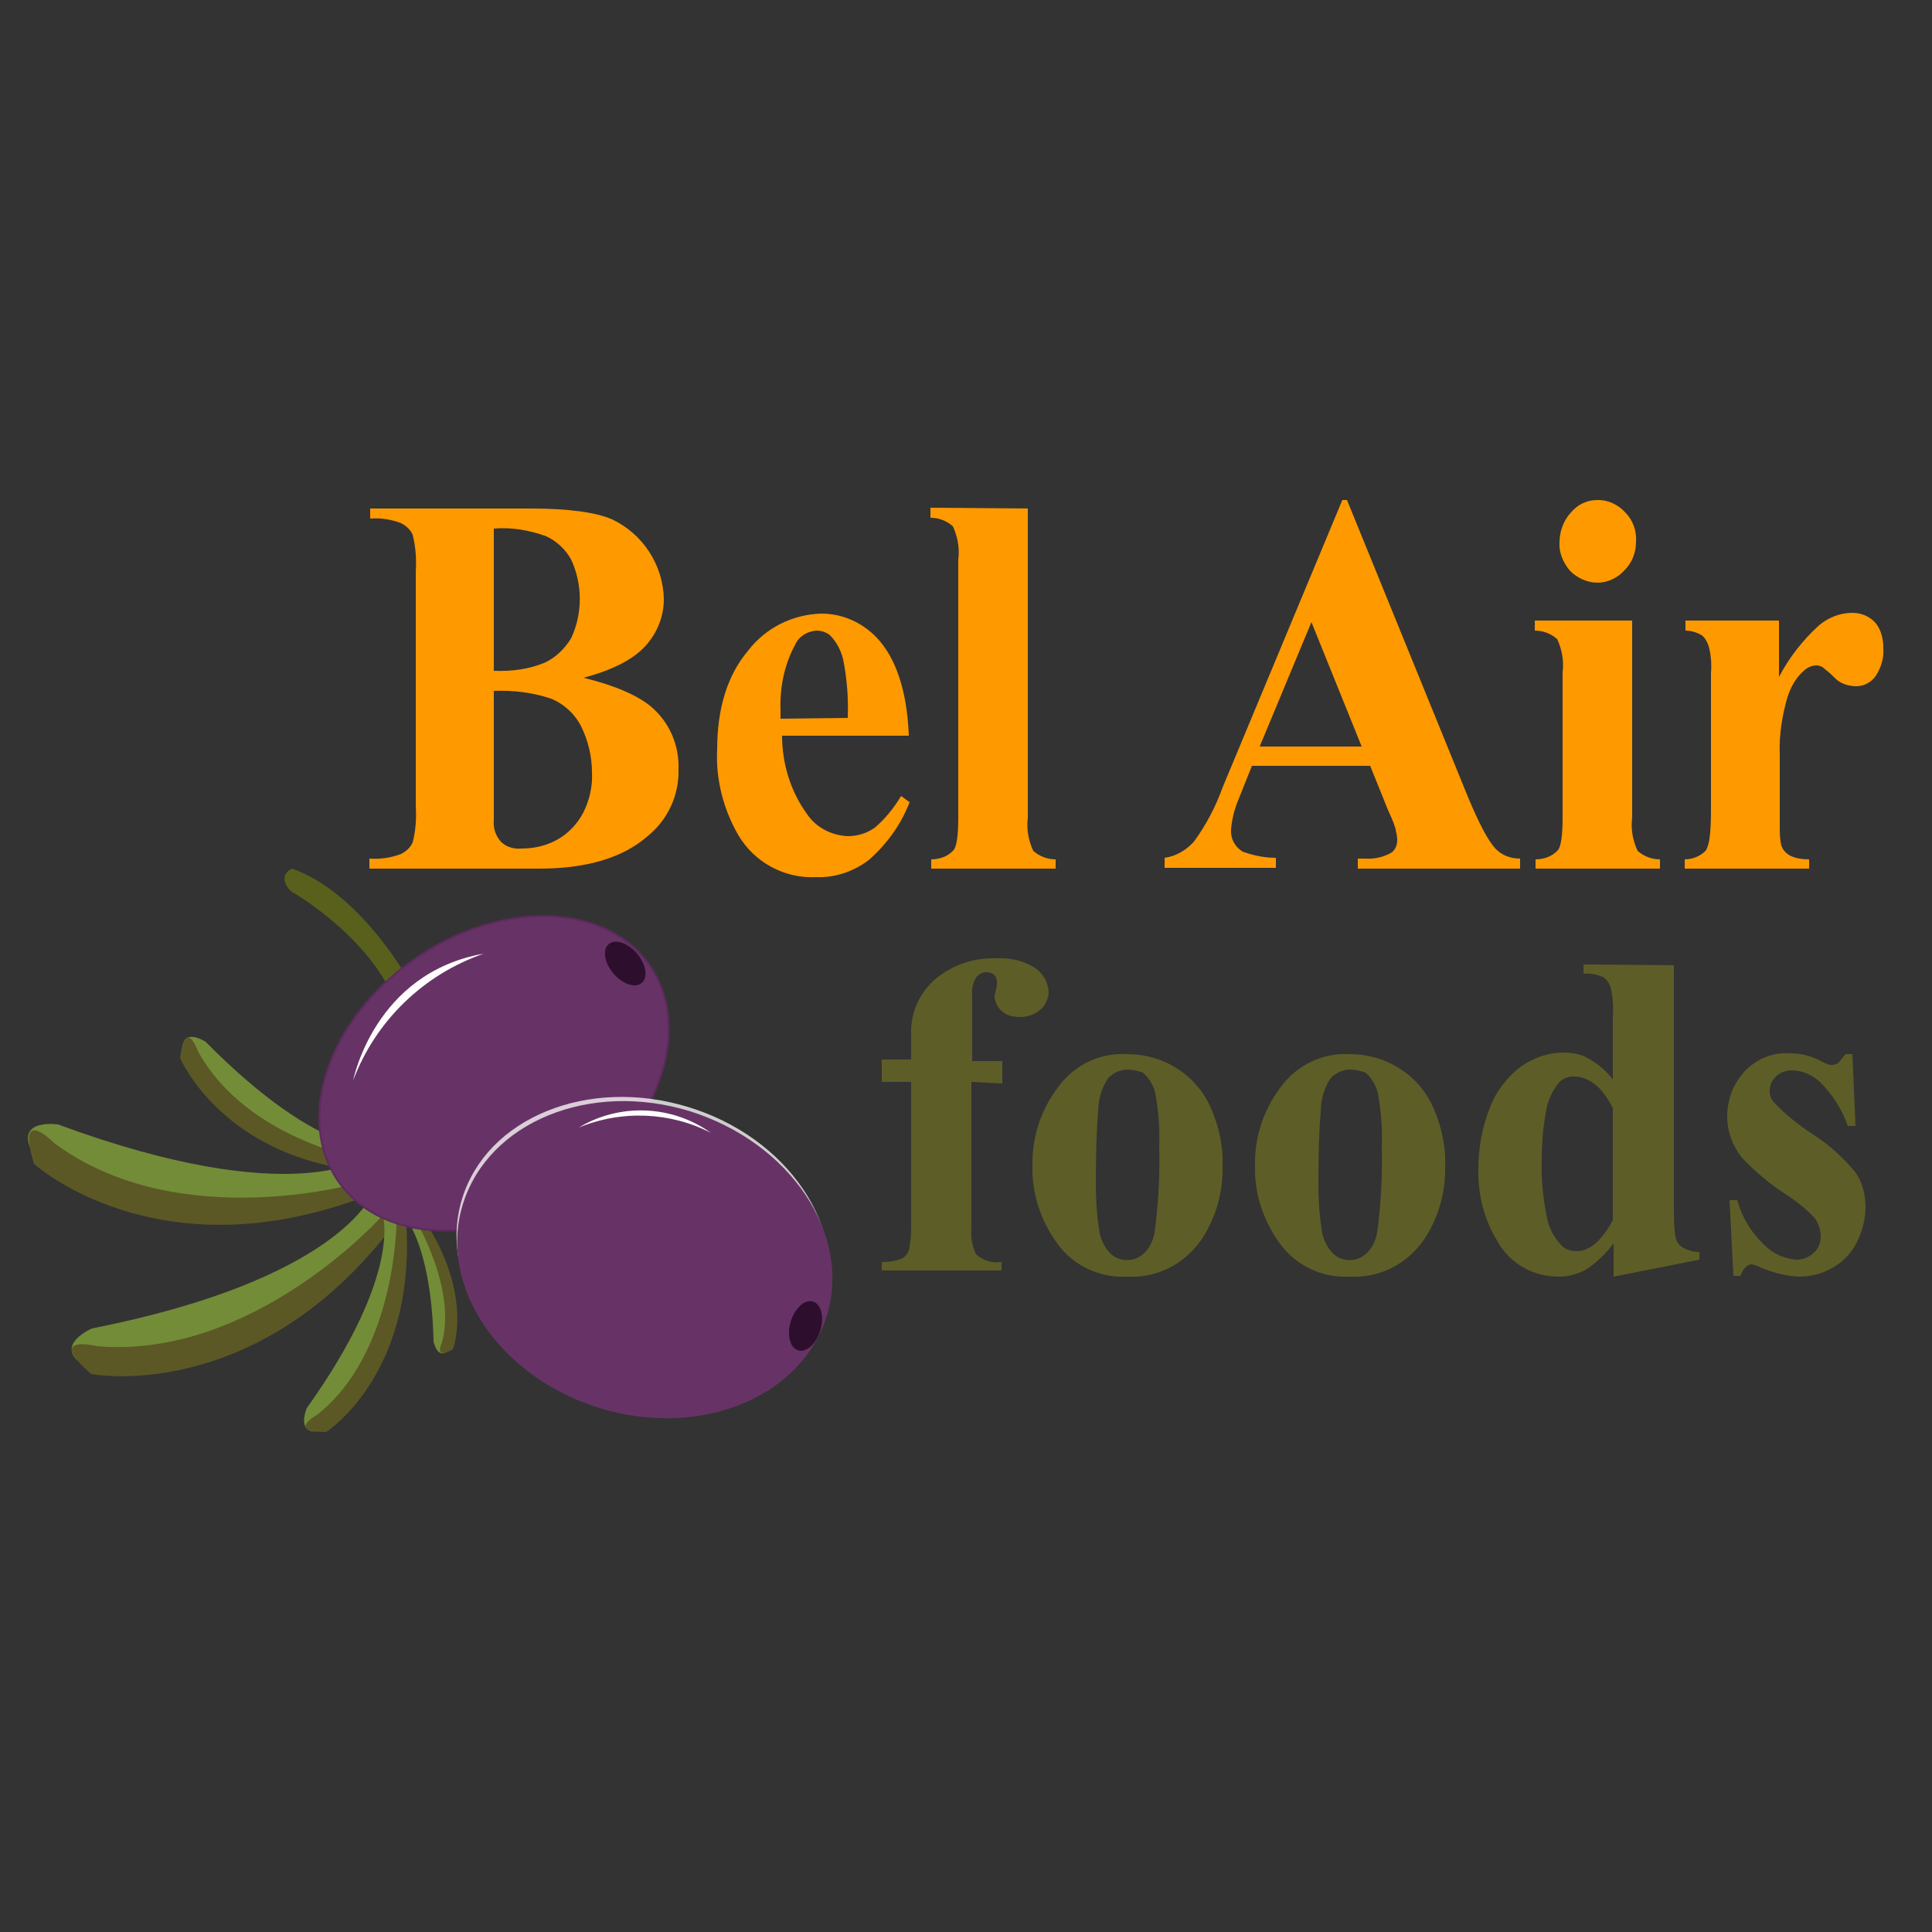 <?xml version="1.0" encoding="utf-8"?>
<!-- Generator: Adobe Illustrator 21.1.0, SVG Export Plug-In . SVG Version: 6.00 Build 0)  -->
<svg version="1.1" id="Layer_1" xmlns="http://www.w3.org/2000/svg" xmlns:xlink="http://www.w3.org/1999/xlink" x="0px" y="0px"
	 viewBox="0 0 250 250" style="enable-background:new 0 0 250 250;" xml:space="preserve">
<rect x="0" y="0" width="250" height="250" fill="#333333" stroke="none"/>
<style type="text/css">
	.st0{fill:#58601C;}
	.st1{fill:#738C38;}
	.st2{fill:#5B5825;}
	.st3{fill:#673366;stroke:#5D2A5E;stroke-width:0.25;stroke-miterlimit:10;}
	.st4{opacity:0.76;fill:#FFFFFF;enable-background:new    ;}
	.st5{fill:#673366;}
	.st6{fill:#FFFFFF;}
	.st7{fill:#2D0F2D;}
	.st8{fill:#FF9900;}
	.st9{fill:#5D5D27;}
</style>
<title>Grocery</title>
<path class="st0" d="M52.8,126.7c0,0-6.2-11.2-15-14.3c0,0-2.1,0.8-0.2,2.9c0,0,9.7,5.4,13.5,14.1l3,2.2L52.8,126.7z"/>
<path class="st1" d="M48.1,154.6c0,0-4.3,11-36.2,17.3c0,0-6.3,2.7,0.6,5.6c0,0,15.2,2.7,36.7-17.2l5.2-8.9L48.1,154.6z"/>
<path class="st2" d="M49.1,157.7c0,0-16.5,18.2-36.5,16.5c0,0-6.9-1.7-0.8,3.6c0,0,20.7,4,38.3-18.2l1.7-4.7L49.1,157.7z"/>
<path class="st1" d="M47.5,149.7c0,0-9.4,7.1-40-4.2c0,0-6.8-1-2.4,5.1c0,0,11.5,10.3,40.3,4.5l9.2-4.9L47.5,149.7z"/>
<path class="st2" d="M46.7,153c0,0-23.6,6.9-39.7-5.1c0,0-5-5.1-2.6,2.7c0,0,15.6,14.2,42.1,4.5l3.9-3.1L46.7,153z"/>
<path class="st1" d="M49.6,148.6c0,0-7.7,1.7-23-13.8c0,0-3.8-2.5-2.9,2.5c0,0,4.1,9.6,23.2,14.1l6.9-0.4L49.6,148.6z"/>
<path class="st2" d="M48.3,150.3c0,0-16.2-2.4-22.7-14.3c0,0-1.6-4.5-2.3,0.9c0,0,5.5,13.1,24.3,14.7l3.2-0.8L48.3,150.3z"/>
<path class="st1" d="M49.5,157.1c0,0,2.7,7.6-9.8,25.1c0,0-1.8,4.2,2.7,2.7c0,0,8.3-5.3,10.1-25.3l-1.3-7L49.5,157.1z"/>
<path class="st2" d="M51.3,158.3c0,0-0.1,16.8-10.3,24.8c0,0-4,2.2,1.2,2.2c0,0,11.4-7.2,10.4-26.5l-1.2-3.2L51.3,158.3z"/>
<path class="st1" d="M51.6,156.4c0,0,4.2,3.5,4.5,17.2c0,0,0.6,2.9,2.3,0.7c0,0,2.2-5.6-4.4-17.4l-3.3-3.6L51.6,156.4z"/>
<path class="st2" d="M53,156.5c0,0,6.2,9.6,4.2,17.2c0,0-1.2,2.4,1.4,0.9c0,0,3-7.5-4.7-18.2L52,155L53,156.5z"/>
<ellipse transform="matrix(0.822 -0.57 0.57 0.822 -67.721 61.221)" class="st3" cx="63.9" cy="138.8" rx="24.5" ry="18"/>
<ellipse transform="matrix(0.291 -0.957 0.957 0.291 -96.3 194.675)" class="st4" cx="83.2" cy="162.3" rx="19.9" ry="24.5"/>
<path class="st5" d="M107,170.2c-3.2,10.6-16.4,16-29.4,12c-13-4-21-15.8-17.7-26.4s16.4-16,29.4-12
	C102.3,147.9,110.2,159.7,107,170.2z"/>
<path class="st6" d="M74.9,145.9c5.3-3.2,12.1-2.9,17.1,0.7C86.8,143.9,80.5,143.6,74.9,145.9z"/>
<path class="st6" d="M45.7,139.8c0,0,2.7-13.9,16.9-16.4C54.8,126.1,48.6,132.1,45.7,139.8z"/>
<ellipse transform="matrix(0.76 -0.65 0.65 0.76 -61.57 82.57)" class="st7" cx="80.9" cy="124.6" rx="2" ry="3.3"/>
<ellipse transform="matrix(0.291 -0.957 0.957 0.291 -90.403 221.332)" class="st7" cx="104.2" cy="171.7" rx="3.3" ry="2"/>
<path class="st8" d="M75.5,87.7c4.1,1,7,2.3,8.7,3.7c2.4,2,3.7,5,3.6,8.1c0.1,3.4-1.4,6.6-4,8.7c-3.2,2.8-7.9,4.2-14,4.2h-22v-1.3
	c1.4,0.1,2.8-0.1,4.1-0.6c0.6-0.3,1.2-0.8,1.5-1.5c0.4-1.5,0.5-3.2,0.4-4.7V74c0.1-1.6,0-3.2-0.4-4.8c-0.3-0.7-0.9-1.2-1.5-1.5
	c-1.3-0.5-2.6-0.7-4-0.6v-1.3h20.7c5,0,8.5,0.5,10.6,1.4c4,1.9,6.6,5.9,6.7,10.3c0,2.2-0.8,4.3-2.3,6C82,85.3,79.3,86.7,75.5,87.7z
	 M63.9,89.4v15v1.7c-0.1,1,0.2,2,0.9,2.8c0.7,0.7,1.7,1,2.7,0.9c1.7,0,3.3-0.4,4.7-1.2c1.4-0.8,2.6-2.1,3.3-3.5
	c0.8-1.6,1.2-3.4,1.1-5.2c0-2-0.5-4.1-1.4-5.9c-0.8-1.6-2.2-2.9-3.9-3.6C68.9,89.6,66.4,89.3,63.9,89.4L63.9,89.4z M63.9,86.8
	c2.3,0.1,4.6-0.2,6.7-1.1c1.4-0.7,2.5-1.8,3.3-3.1c1.5-3.2,1.5-7,0-10.2c-0.7-1.3-1.9-2.4-3.2-3c-2.2-0.8-4.5-1.2-6.8-1L63.9,86.8z"
	/>
<path class="st8" d="M117.6,95.2h-16.4c0,3.6,1.1,7.2,3.2,10.1c1.2,1.8,3.2,2.8,5.3,2.9c1.3,0,2.5-0.4,3.5-1.1
	c1.4-1.2,2.5-2.6,3.4-4.1l1.1,0.8c-1.1,2.9-3,5.5-5.3,7.5c-2,1.5-4.4,2.3-6.8,2.2c-4.1,0.2-8-1.9-10.1-5.5c-1.9-3.3-2.9-7.2-2.7-11
	c0-5.3,1.3-9.6,4-12.8c2.3-3,5.8-4.7,9.5-4.8c3.1,0,6,1.5,7.9,4C116.2,86,117.4,90,117.6,95.2z M109.7,92.9c0.1-2.5-0.1-5.1-0.6-7.6
	c-0.3-1.2-0.9-2.3-1.7-3.1c-0.5-0.4-1.1-0.6-1.8-0.6c-1.1,0.1-2.2,0.7-2.7,1.8c-1.4,2.6-2,5.5-1.9,8.4v1.2L109.7,92.9z"/>
<path class="st8" d="M133,65.8v40c-0.2,1.5,0.1,3,0.7,4.3c0.8,0.7,1.8,1.1,2.9,1.1v1.2h-16.1v-1.2c1.1,0,2.2-0.4,2.9-1.2
	c0.4-0.5,0.6-1.9,0.6-4.2V72.4c0.2-1.5-0.1-3-0.7-4.3c-0.8-0.7-1.8-1.1-2.9-1.1v-1.3L133,65.8z"/>
<path class="st8" d="M177.3,99.1H162l-1.8,4.5c-0.5,1.2-0.8,2.5-0.9,3.7c-0.1,1.2,0.5,2.3,1.5,2.9c1.4,0.5,2.8,0.8,4.3,0.8v1.3
	h-14.4v-1.3c1.5-0.2,2.8-1,3.8-2.1c1.6-2.2,2.8-4.5,3.7-7l15.5-37.2h0.6l15.6,38.3c1.5,3.6,2.7,5.9,3.7,6.9c0.8,0.8,1.9,1.2,3.1,1.2
	v1.3h-21v-1.3h0.9c1.2,0.1,2.5-0.2,3.5-0.8c0.5-0.4,0.7-1,0.7-1.6c0-0.5-0.1-0.9-0.2-1.3c0-0.2-0.3-1.1-1-2.6L177.3,99.1z
	 M176.2,96.6l-6.5-16.1l-6.7,16.1H176.2z"/>
<path class="st8" d="M211.2,80.3v25.5c-0.2,1.5,0.1,3,0.7,4.3c0.8,0.7,1.8,1.1,2.9,1.1v1.2h-16.1v-1.2c1.1,0,2.2-0.4,2.9-1.2
	c0.4-0.5,0.6-1.9,0.6-4.2V87c0.2-1.5-0.1-3-0.7-4.3c-0.8-0.7-1.8-1.1-2.9-1.1v-1.3L211.2,80.3z M206.8,64.7c1.3,0,2.6,0.6,3.5,1.6
	c1,1,1.5,2.4,1.4,3.8c0,1.4-0.5,2.7-1.5,3.7c-0.9,1-2.2,1.6-3.5,1.6c-1.3,0-2.6-0.6-3.5-1.5c-0.9-1-1.5-2.4-1.4-3.7
	c0-1.4,0.5-2.8,1.4-3.8C204.2,65.2,205.4,64.7,206.8,64.7z"/>
<path class="st8" d="M230.2,80.3v7.3c1.3-2.5,3.1-4.8,5.2-6.7c1.2-1,2.7-1.6,4.3-1.6c1.1,0,2.1,0.4,2.9,1.2c0.8,0.9,1.1,2.1,1.1,3.4
	c0.1,1.3-0.3,2.5-1,3.6c-0.6,0.8-1.5,1.3-2.5,1.3c-1.1,0-2.2-0.4-2.9-1.2c-0.5-0.5-1-0.9-1.5-1.3c-0.2-0.1-0.5-0.2-0.7-0.2
	c-0.7,0-1.3,0.3-1.8,0.8c-1,0.9-1.6,2.1-2,3.3c-0.7,2.4-1.1,4.9-1,7.4v7.4v1.9c0,0.8,0,1.7,0.2,2.5c0.2,0.6,0.6,1,1.1,1.3
	c0.8,0.4,1.7,0.5,2.5,0.5v1.2H218v-1.2c1,0,2-0.4,2.7-1.1c0.5-0.7,0.7-2.4,0.7-5.2V87.1c0.1-1.2,0-2.4-0.3-3.5
	c-0.2-0.6-0.5-1.1-0.9-1.4c-0.7-0.4-1.4-0.6-2.1-0.6v-1.3L230.2,80.3z"/>
<path class="st9" d="M125.7,140v18.9c-0.1,1.2,0.1,2.4,0.6,3.4c0.9,0.8,2.1,1.2,3.3,1v1.1h-15.5v-1.1c0.9,0,1.7-0.1,2.5-0.4
	c0.5-0.2,0.8-0.6,1-1.1c0.2-0.9,0.3-1.9,0.3-2.9V140h-3.8v-2.9h3.8v-2v-1.3c-0.1-2.6,1-5.2,3-7c2.2-1.9,5.1-2.9,8-2.8
	c1.8-0.1,3.6,0.3,5.1,1.3c1,0.7,1.6,1.8,1.7,3c0,0.9-0.4,1.7-1,2.3c-0.8,0.7-1.7,1-2.8,1c-0.8,0-1.7-0.2-2.3-0.8
	c-0.5-0.4-0.8-1.1-0.9-1.7c0-0.4,0.1-0.7,0.2-1.1c0.1-0.3,0.1-0.6,0.1-0.9c0-0.3-0.1-0.7-0.3-0.9c-0.3-0.3-0.7-0.4-1.1-0.4
	c-0.5,0-1,0.3-1.3,0.7c-0.4,0.7-0.6,1.5-0.5,2.2v5.1v3.5h3.9v2.9L125.7,140z"/>
<path class="st9" d="M145.8,136.4c2.3,0,4.5,0.6,6.4,1.8c2,1.2,3.6,3.1,4.5,5.2c1,2.3,1.6,4.9,1.5,7.4c0.1,3.5-0.9,6.9-2.8,9.7
	c-2.2,3.1-5.7,4.9-9.5,4.7c-3.6,0.2-7-1.4-9.1-4.3c-2.1-2.9-3.3-6.4-3.2-10c-0.1-3.7,1.1-7.3,3.3-10.2
	C138.9,137.9,142.2,136.2,145.8,136.4z M145.9,138.4c-0.9,0-1.8,0.4-2.5,1.1c-0.9,1.3-1.3,2.9-1.3,4.4c-0.2,2.2-0.3,5.3-0.3,9.2
	c0,1.9,0.1,3.9,0.4,5.8c0.1,1.2,0.6,2.3,1.3,3.1c1.1,1.3,3.1,1.4,4.4,0.3c0.8-0.7,1.3-1.7,1.5-2.8c0.5-3.7,0.7-7.4,0.6-11.2
	c0.1-2.3-0.1-4.6-0.5-6.8c-0.2-1-0.8-2-1.6-2.7C147.3,138.6,146.6,138.4,145.9,138.4L145.9,138.4z"/>
<path class="st9" d="M174.6,136.4c2.3,0,4.5,0.6,6.4,1.8c2,1.2,3.6,3.1,4.5,5.2c1,2.3,1.6,4.9,1.5,7.4c0.1,3.5-0.9,6.9-2.8,9.7
	c-2.2,3.1-5.7,4.9-9.5,4.7c-3.6,0.2-7-1.4-9.1-4.3c-2.1-2.9-3.3-6.4-3.2-10c-0.1-3.7,1.1-7.3,3.3-10.2
	C167.7,137.9,171.1,136.2,174.6,136.4z M174.7,138.4c-0.9,0-1.8,0.4-2.5,1.1c-0.9,1.3-1.3,2.9-1.3,4.4c-0.2,2.2-0.3,5.3-0.3,9.2
	c0,1.9,0.1,3.9,0.4,5.8c0.1,1.2,0.6,2.3,1.3,3.1c1.1,1.3,3.1,1.4,4.4,0.3c0.8-0.7,1.3-1.7,1.5-2.8c0.5-3.7,0.7-7.4,0.6-11.2
	c0.1-2.3-0.1-4.6-0.5-6.8c-0.2-1-0.8-2-1.6-2.7C176.1,138.6,175.5,138.4,174.7,138.4L174.7,138.4z"/>
<path class="st9" d="M216.6,124.9v31.3c0,1.3,0,2.5,0.2,3.8c0.1,0.6,0.4,1.1,0.9,1.4c0.7,0.4,1.4,0.6,2.2,0.6v1l-11.1,2.2v-4.3
	c-1,1.3-2.2,2.5-3.6,3.4c-1.1,0.6-2.3,0.9-3.5,0.9c-3.3,0-6.4-1.7-8-4.7c-1.7-2.8-2.5-6.1-2.4-9.3c0-2.7,0.5-5.4,1.5-7.9
	c0.8-2.1,2.2-3.9,4-5.3c1.6-1.1,3.5-1.8,5.5-1.8c1.2,0,2.3,0.2,3.3,0.8c1.2,0.7,2.3,1.6,3.1,2.7v-8.2c0.1-1.3,0-2.5-0.3-3.8
	c-0.2-0.5-0.5-1-1-1.3c-0.8-0.3-1.7-0.5-2.5-0.4v-1.2L216.6,124.9z M208.7,143.4c-1.4-2.8-3.1-4.1-5.1-4.1c-0.6,0-1.2,0.2-1.7,0.6
	c-0.8,0.9-1.4,2-1.7,3.2c-0.5,2.3-0.7,4.6-0.7,7c-0.1,2.6,0.2,5.1,0.7,7.6c0.3,1.4,1,2.6,2,3.6c0.5,0.4,1.1,0.6,1.8,0.6
	c1.7,0,3.2-1.3,4.7-4V143.4z"/>
<path class="st9" d="M239.7,136.4l0.4,9.3h-1c-0.7-2.1-2-4.1-3.6-5.7c-1-0.9-2.3-1.5-3.7-1.5c-0.7,0-1.5,0.3-2,0.8
	c-0.5,0.5-0.8,1.1-0.8,1.9c0,0.6,0.2,1.1,0.6,1.5c1.5,1.6,3.2,2.9,5,4.1c2.1,1.3,3.9,3,5.5,4.9c0.9,1.3,1.3,2.9,1.3,4.5
	c0,1.5-0.4,3.1-1.1,4.5c-0.7,1.4-1.8,2.6-3.1,3.3c-1.3,0.8-2.9,1.2-4.4,1.2c-1.7-0.1-3.4-0.5-5-1.2c-0.4-0.2-0.7-0.3-1.1-0.4
	c-0.6,0-1.1,0.5-1.5,1.5h-0.9l-0.5-9.8h1c0.6,2.2,1.8,4.2,3.5,5.8c1.1,1.1,2.6,1.8,4.2,1.9c0.8,0,1.6-0.3,2.2-0.9
	c0.6-0.5,0.9-1.3,0.9-2.1c0-0.9-0.3-1.7-0.8-2.4c-1.1-1.2-2.4-2.2-3.8-3.1c-2-1.3-3.9-2.9-5.6-4.7c-1.2-1.5-1.9-3.4-1.9-5.3
	c0-2.1,0.7-4.1,2.1-5.7c1.5-1.7,3.8-2.7,6.1-2.5c1.5,0,2.9,0.4,4.1,1.1c0.4,0.2,0.8,0.4,1.2,0.4c0.3,0,0.6-0.1,0.8-0.2
	c0.4-0.4,0.7-0.8,1-1.2L239.7,136.4z"/>
</svg>
